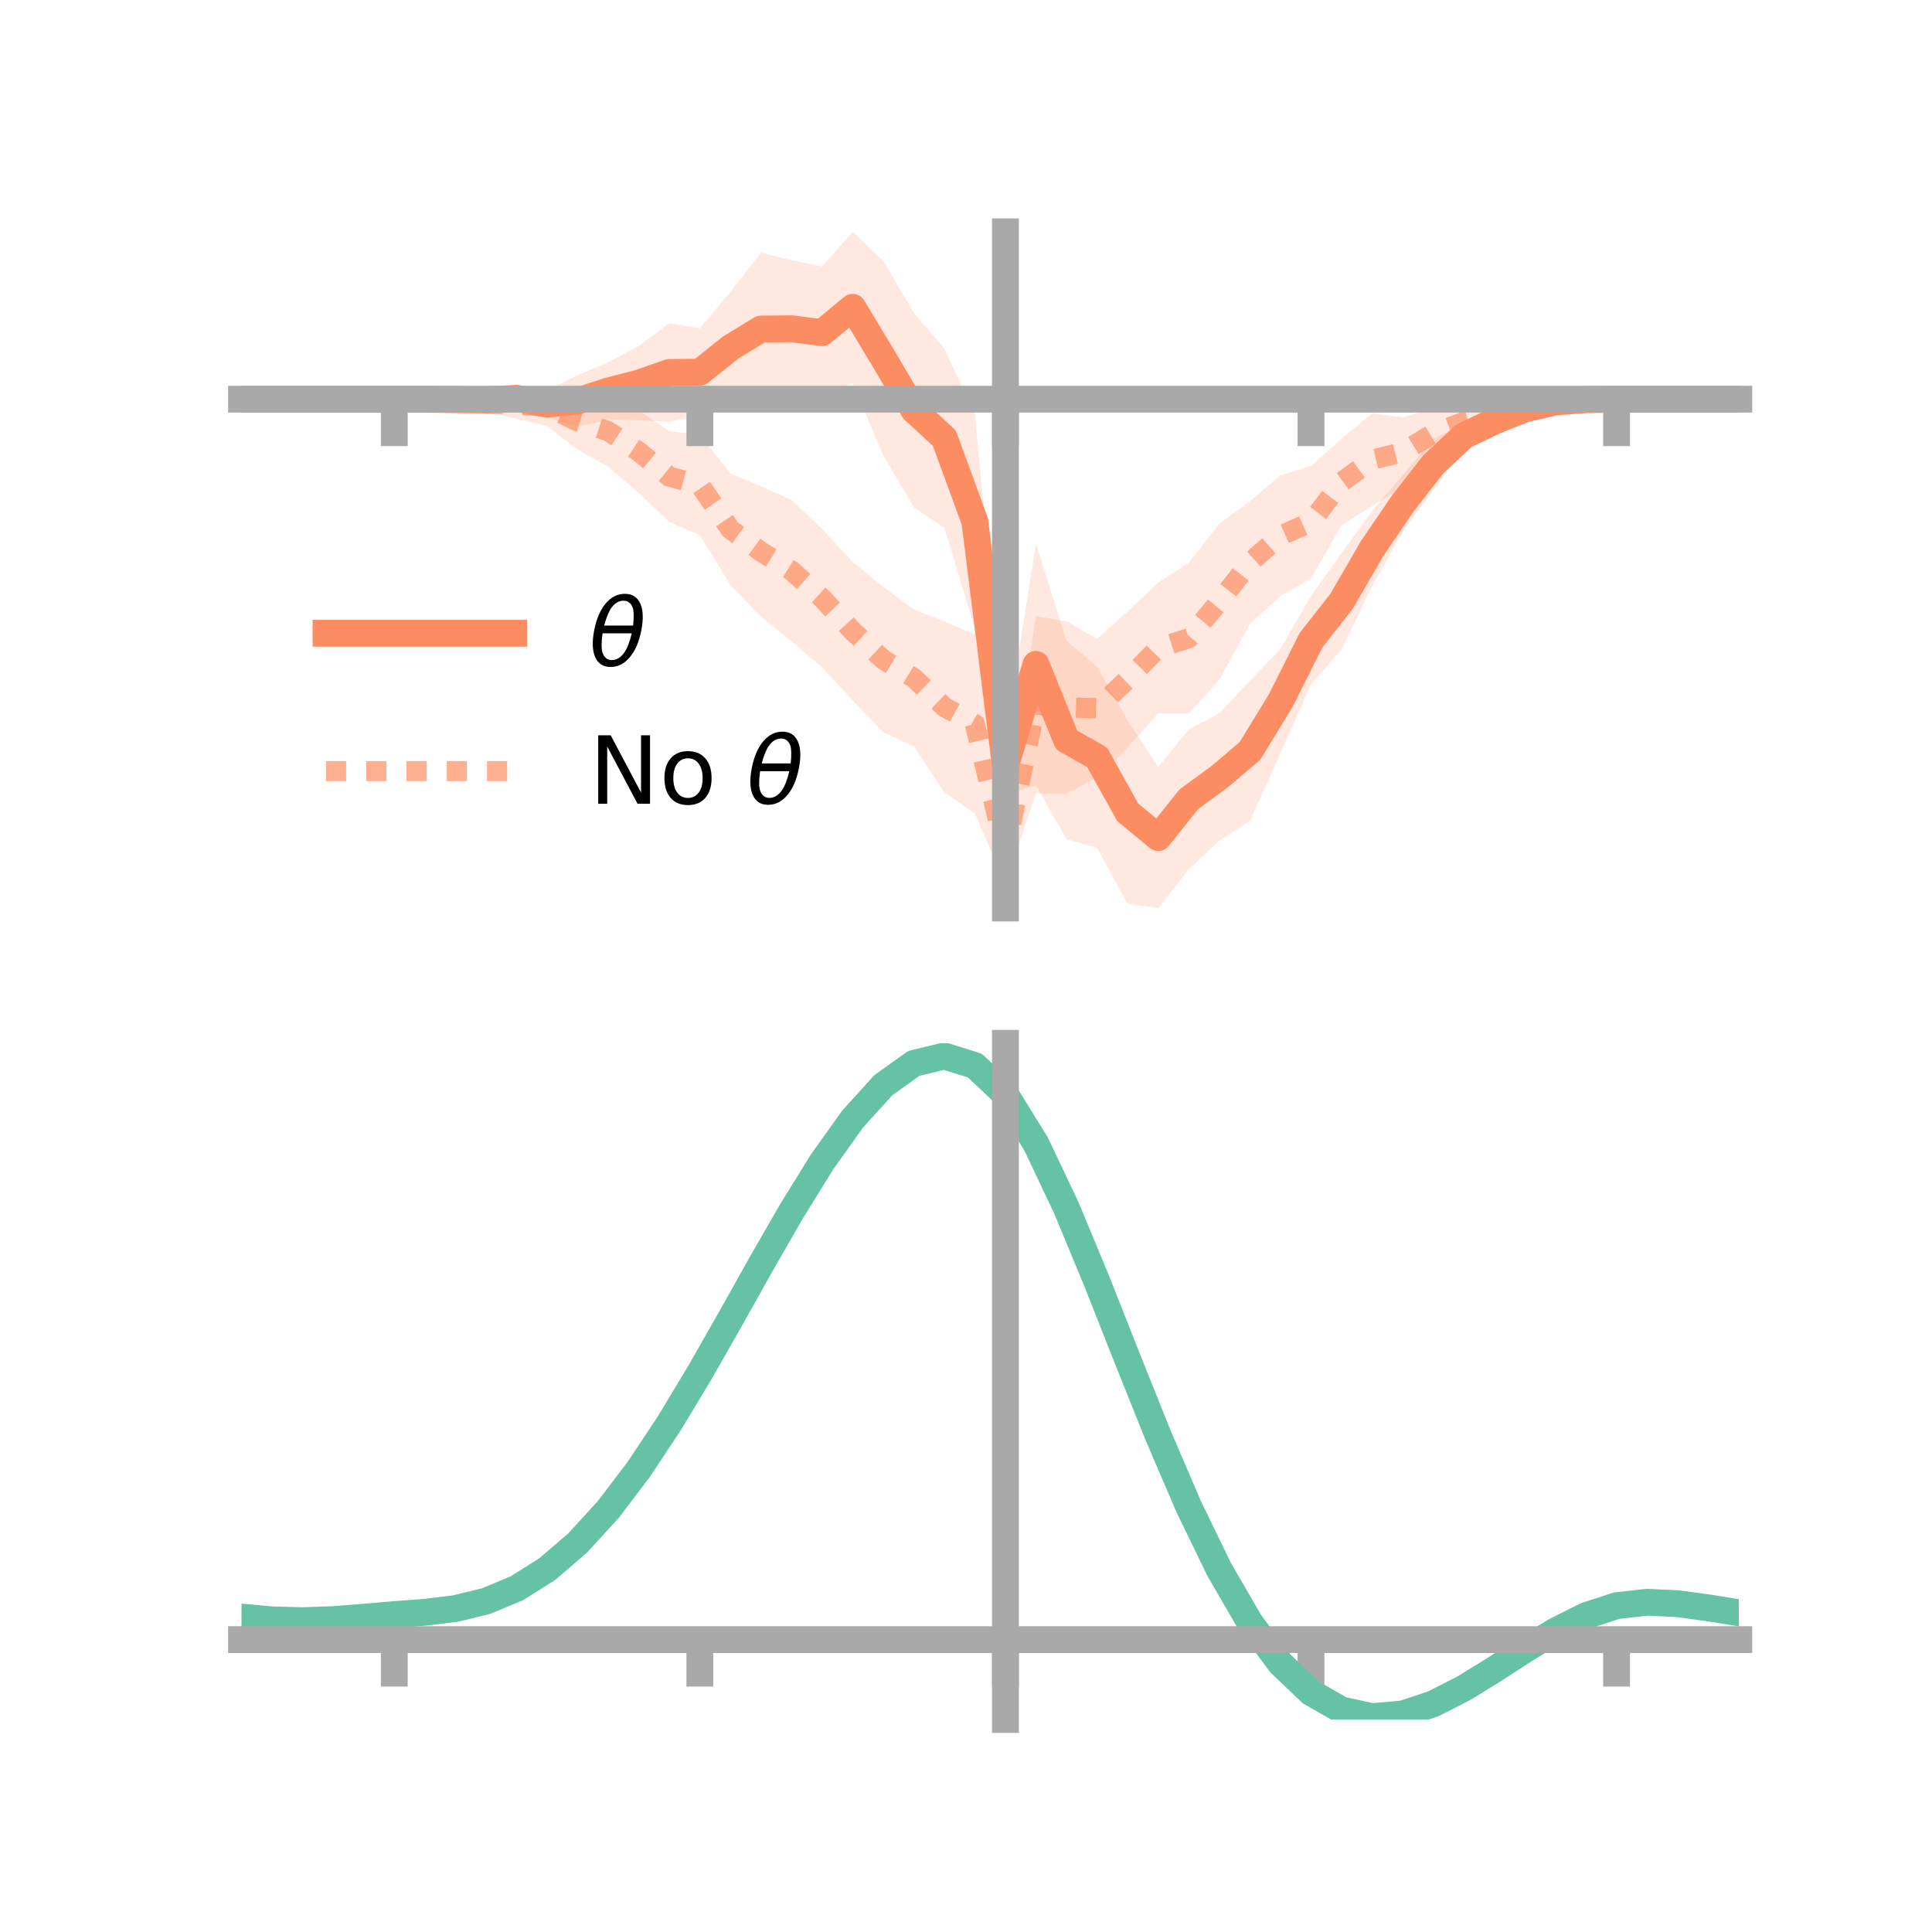 <?xml version="1.0" encoding="utf-8" standalone="no"?>
<!DOCTYPE svg PUBLIC "-//W3C//DTD SVG 1.1//EN"
  "http://www.w3.org/Graphics/SVG/1.1/DTD/svg11.dtd">
<!-- Created with matplotlib (https://matplotlib.org/) -->
<svg height="144pt" version="1.1" viewBox="0 0 144 144" width="144pt" xmlns="http://www.w3.org/2000/svg" xmlns:xlink="http://www.w3.org/1999/xlink">
 <defs>
  <style type="text/css">*{stroke-linecap:butt;stroke-linejoin:round;}</style>
 </defs>
 <g id="figure_1">
  <g id="patch_1">
   <path d="M 0 144 
L 144 144 
L 144 0 
L 0 0 
z
" style="fill:none;"/>
  </g>
  <g id="axes_1">
   <g id="patch_2">
    <path d="M 18 67.68 
L 129.6 67.68 
L 129.6 17.28 
L 18 17.28 
z
" style="fill:none;"/>
   </g>
   <g id="PolyCollection_1">
    <path clip-path="url(#p4f2d371637)" d="M 18 29.752 
L 18 29.752 
L 20.278 29.752 
L 22.555 29.752 
L 24.833 29.752 
L 27.11 29.752 
L 29.388 29.752 
L 31.665 29.654 
L 33.943 29.464 
L 36.22 29.031 
L 38.498 28.834 
L 40.776 29.122 
L 43.053 27.969 
L 45.331 26.991 
L 47.608 25.794 
L 49.886 24.087 
L 52.163 24.476 
L 54.441 21.76 
L 56.718 18.835 
L 58.996 19.396 
L 61.273 19.859 
L 63.551 17.28 
L 65.829 19.445 
L 68.106 23.305 
L 70.384 25.982 
L 72.661 30.898 
L 74.939 54.926 
L 77.216 40.514 
L 79.494 47.77 
L 81.771 49.694 
L 84.049 53.706 
L 86.327 57.172 
L 88.604 54.359 
L 90.882 53.169 
L 93.159 50.746 
L 95.437 48.38 
L 97.714 44.427 
L 99.992 41.233 
L 102.269 38.066 
L 104.547 35.419 
L 106.824 32.721 
L 109.102 31.529 
L 111.38 30.572 
L 113.657 29.647 
L 115.935 29.613 
L 118.212 29.702 
L 120.49 29.75 
L 122.767 29.752 
L 125.045 29.752 
L 127.322 29.752 
L 129.6 29.752 
L 129.6 29.752 
L 129.6 29.752 
L 127.322 29.752 
L 125.045 29.752 
L 122.767 29.752 
L 120.49 29.754 
L 118.212 29.885 
L 115.935 30.3 
L 113.657 31.319 
L 111.38 32.214 
L 109.102 33.444 
L 106.824 36.513 
L 104.547 39.66 
L 102.269 43.702 
L 99.992 48.402 
L 97.714 51.013 
L 95.437 56.144 
L 93.159 61.203 
L 90.882 62.649 
L 88.604 64.795 
L 86.327 67.68 
L 84.049 67.376 
L 81.771 63.193 
L 79.494 62.544 
L 77.216 58.524 
L 74.939 59.254 
L 72.661 46.833 
L 70.384 39.33 
L 68.106 37.806 
L 65.829 33.921 
L 63.551 28.533 
L 61.273 29.728 
L 58.996 29.609 
L 56.718 30.215 
L 54.441 30.071 
L 52.163 31.007 
L 49.886 31.433 
L 47.608 31.324 
L 45.331 31.294 
L 43.053 31.81 
L 40.776 31.123 
L 38.498 30.539 
L 36.22 30.586 
L 33.943 30.117 
L 31.665 29.859 
L 29.388 29.752 
L 27.11 29.752 
L 24.833 29.752 
L 22.555 29.752 
L 20.278 29.752 
L 18 29.752 
z
" style="fill:#fc8d62;fill-opacity:0.2;"/>
   </g>
   <g id="PolyCollection_2">
    <path clip-path="url(#p4f2d371637)" d="M 18 29.752 
L 18 29.752 
L 20.278 29.752 
L 22.555 29.752 
L 24.833 29.752 
L 27.11 29.752 
L 29.388 29.752 
L 31.665 29.676 
L 33.943 29.492 
L 36.22 29.45 
L 38.498 29.075 
L 40.776 28.845 
L 43.053 29.33 
L 45.331 29.493 
L 47.608 30.585 
L 49.886 32.142 
L 52.163 32.403 
L 54.441 35.306 
L 56.718 36.246 
L 58.996 37.266 
L 61.273 39.422 
L 63.551 41.881 
L 65.829 43.743 
L 68.106 45.433 
L 70.384 46.319 
L 72.661 47.304 
L 74.939 60.853 
L 77.216 45.934 
L 79.494 46.3 
L 81.771 47.624 
L 84.049 45.565 
L 86.327 43.421 
L 88.604 41.953 
L 90.882 39.027 
L 93.159 37.356 
L 95.437 35.424 
L 97.714 34.728 
L 99.992 32.695 
L 102.269 30.819 
L 104.547 31.105 
L 106.824 30.417 
L 109.102 30.043 
L 111.38 29.576 
L 113.657 29.362 
L 115.935 29.583 
L 118.212 29.604 
L 120.49 29.752 
L 122.767 29.752 
L 125.045 29.752 
L 127.322 29.752 
L 129.6 29.752 
L 129.6 29.752 
L 129.6 29.752 
L 127.322 29.752 
L 125.045 29.752 
L 122.767 29.752 
L 120.49 29.752 
L 118.212 29.879 
L 115.935 30.214 
L 113.657 30.721 
L 111.38 31.905 
L 109.102 32.846 
L 106.824 34.193 
L 104.547 36.309 
L 102.269 37.716 
L 99.992 39.169 
L 97.714 43.109 
L 95.437 44.426 
L 93.159 46.504 
L 90.882 50.659 
L 88.604 53.184 
L 86.327 53.178 
L 84.049 55.699 
L 81.771 57.951 
L 79.494 59.141 
L 77.216 59.137 
L 74.939 65.932 
L 72.661 60.628 
L 70.384 59.071 
L 68.106 55.626 
L 65.829 54.575 
L 63.551 52.206 
L 61.273 49.739 
L 58.996 47.799 
L 56.718 45.983 
L 54.441 43.603 
L 52.163 39.881 
L 49.886 38.909 
L 47.608 36.737 
L 45.331 34.787 
L 43.053 33.503 
L 40.776 31.771 
L 38.498 31.205 
L 36.22 30.701 
L 33.943 30.118 
L 31.665 29.889 
L 29.388 29.752 
L 27.11 29.752 
L 24.833 29.752 
L 22.555 29.752 
L 20.278 29.752 
L 18 29.752 
z
" style="fill:#fc8d62;fill-opacity:0.2;"/>
   </g>
   <g id="matplotlib.axis_1">
    <g id="xtick_1">
     <g id="line2d_1">
      <defs>
       <path d="M 0 0 
L 0 3.5 
" id="m10be145510" style="stroke:#a9a9a9;stroke-width:2;"/>
      </defs>
      <g>
       <use style="fill:#a9a9a9;stroke:#a9a9a9;stroke-width:2;" x="29.388" xlink:href="#m10be145510" y="29.752"/>
      </g>
     </g>
    </g>
    <g id="xtick_2">
     <g id="line2d_2">
      <g>
       <use style="fill:#a9a9a9;stroke:#a9a9a9;stroke-width:2;" x="52.163" xlink:href="#m10be145510" y="29.752"/>
      </g>
     </g>
    </g>
    <g id="xtick_3">
     <g id="line2d_3">
      <g>
       <use style="fill:#a9a9a9;stroke:#a9a9a9;stroke-width:2;" x="74.939" xlink:href="#m10be145510" y="29.752"/>
      </g>
     </g>
    </g>
    <g id="xtick_4">
     <g id="line2d_4">
      <g>
       <use style="fill:#a9a9a9;stroke:#a9a9a9;stroke-width:2;" x="97.714" xlink:href="#m10be145510" y="29.752"/>
      </g>
     </g>
    </g>
    <g id="xtick_5">
     <g id="line2d_5">
      <g>
       <use style="fill:#a9a9a9;stroke:#a9a9a9;stroke-width:2;" x="120.49" xlink:href="#m10be145510" y="29.752"/>
      </g>
     </g>
    </g>
   </g>
   <g id="matplotlib.axis_2"/>
   <g id="line2d_6">
    <path clip-path="url(#p4f2d371637)" d="M 18 29.752 
L 20.278 29.752 
L 22.555 29.752 
L 24.833 29.752 
L 27.11 29.752 
L 29.388 29.752 
L 31.665 29.756 
L 33.943 29.79 
L 36.22 29.808 
L 38.498 29.687 
L 40.776 30.122 
L 43.053 29.889 
L 45.331 29.142 
L 47.608 28.559 
L 49.886 27.76 
L 52.163 27.741 
L 54.441 25.915 
L 56.718 24.525 
L 58.996 24.503 
L 61.273 24.793 
L 63.551 22.906 
L 65.829 26.683 
L 68.106 30.556 
L 70.384 32.656 
L 72.661 38.866 
L 74.939 57.09 
L 77.216 49.519 
L 79.494 55.157 
L 81.771 56.443 
L 84.049 60.541 
L 86.327 62.426 
L 88.604 59.577 
L 90.882 57.909 
L 93.159 55.974 
L 95.437 52.262 
L 97.714 47.72 
L 99.992 44.818 
L 102.269 40.884 
L 104.547 37.539 
L 106.824 34.617 
L 109.102 32.486 
L 111.38 31.393 
L 113.657 30.483 
L 115.935 29.957 
L 118.212 29.793 
L 120.49 29.752 
L 122.767 29.752 
L 125.045 29.752 
L 127.322 29.752 
L 129.6 29.752 
" style="fill:none;stroke:#fc8d62;stroke-linecap:square;stroke-width:2;"/>
   </g>
   <g id="line2d_7">
    <path clip-path="url(#p4f2d371637)" d="M 18 29.752 
L 20.278 29.752 
L 22.555 29.752 
L 24.833 29.752 
L 27.11 29.752 
L 29.388 29.752 
L 31.665 29.783 
L 33.943 29.805 
L 36.22 30.075 
L 38.498 30.14 
L 40.776 30.308 
L 43.053 31.417 
L 45.331 32.14 
L 47.608 33.661 
L 49.886 35.525 
L 52.163 36.142 
L 54.441 39.455 
L 56.718 41.115 
L 58.996 42.533 
L 61.273 44.581 
L 63.551 47.043 
L 65.829 49.159 
L 68.106 50.529 
L 70.384 52.695 
L 72.661 53.966 
L 74.939 63.393 
L 77.216 52.535 
L 79.494 52.72 
L 81.771 52.788 
L 84.049 50.632 
L 86.327 48.3 
L 88.604 47.568 
L 90.882 44.843 
L 93.159 41.93 
L 95.437 39.925 
L 97.714 38.919 
L 99.992 35.932 
L 102.269 34.267 
L 104.547 33.707 
L 106.824 32.305 
L 109.102 31.445 
L 111.38 30.741 
L 113.657 30.042 
L 115.935 29.899 
L 118.212 29.741 
L 120.49 29.752 
L 122.767 29.752 
L 125.045 29.752 
L 127.322 29.752 
L 129.6 29.752 
" style="fill:none;stroke:#fc8d62;stroke-dasharray:1.5,1.5;stroke-dashoffset:0;stroke-opacity:0.7;stroke-width:1.5;"/>
   </g>
   <g id="patch_3">
    <path d="M 74.939 67.68 
L 74.939 17.28 
" style="fill:none;stroke:#a9a9a9;stroke-linecap:square;stroke-linejoin:miter;stroke-width:2;"/>
   </g>
   <g id="patch_4">
    <path d="M 129.6 67.68 
L 129.6 17.28 
" style="fill:none;"/>
   </g>
   <g id="patch_5">
    <path d="M 18 29.752 
L 129.6 29.752 
" style="fill:none;stroke:#a9a9a9;stroke-linecap:square;stroke-linejoin:miter;stroke-width:2;"/>
   </g>
   <g id="patch_6">
    <path d="M 18 17.28 
L 129.6 17.28 
" style="fill:none;"/>
   </g>
   <g id="legend_1">
    <g id="line2d_8">
     <path d="M 24.3 47.2 
L 38.3 47.2 
" style="fill:none;stroke:#fc8d62;stroke-linecap:square;stroke-width:2;"/>
    </g>
    <g id="line2d_9"/>
    <g id="text_1">
     <!-- $\theta$ -->
     <g transform="translate(43.9 49.65)scale(0.07 -0.07)">
      <defs>
       <path d="M 45.516 34.672 
L 14.453 34.672 
Q 12.359 20.062 14.5 13.875 
Q 17.188 6.25 24.469 6.25 
Q 31.781 6.25 37.359 13.922 
Q 42.234 20.656 45.516 34.672 
z
M 47.016 42.969 
Q 48.344 56.844 46.625 61.719 
Q 43.953 69.438 36.766 69.438 
Q 29.297 69.438 23.828 61.812 
Q 19.531 55.672 16.156 42.969 
z
M 38.188 76.766 
Q 49.906 76.766 54.594 66.406 
Q 59.281 56.109 55.719 37.844 
Q 52.203 19.625 43.453 9.281 
Q 34.766 -1.125 23.047 -1.125 
Q 11.281 -1.125 6.641 9.281 
Q 2 19.625 5.516 37.844 
Q 9.078 56.109 17.719 66.406 
Q 26.422 76.766 38.188 76.766 
z
" id="DejaVuSans-Oblique-952"/>
      </defs>
      <use transform="translate(0 0.234)" xlink:href="#DejaVuSans-Oblique-952"/>
     </g>
    </g>
    <g id="line2d_10">
     <path d="M 24.3 57.474 
L 38.3 57.474 
" style="fill:none;stroke:#fc8d62;stroke-dasharray:1.5,1.5;stroke-dashoffset:0;stroke-opacity:0.7;stroke-width:1.5;"/>
    </g>
    <g id="line2d_11"/>
    <g id="text_2">
     <!-- No $\theta$ -->
     <g transform="translate(43.9 59.924)scale(0.07 -0.07)">
      <defs>
       <path d="M 9.812 72.906 
L 23.094 72.906 
L 55.422 11.922 
L 55.422 72.906 
L 64.984 72.906 
L 64.984 0 
L 51.703 0 
L 19.391 60.984 
L 19.391 0 
L 9.812 0 
z
" id="DejaVuSans-78"/>
       <path d="M 30.609 48.391 
Q 23.391 48.391 19.188 42.75 
Q 14.984 37.109 14.984 27.297 
Q 14.984 17.484 19.156 11.844 
Q 23.344 6.203 30.609 6.203 
Q 37.797 6.203 41.984 11.859 
Q 46.188 17.531 46.188 27.297 
Q 46.188 37.016 41.984 42.703 
Q 37.797 48.391 30.609 48.391 
z
M 30.609 56 
Q 42.328 56 49.016 48.375 
Q 55.719 40.766 55.719 27.297 
Q 55.719 13.875 49.016 6.219 
Q 42.328 -1.422 30.609 -1.422 
Q 18.844 -1.422 12.172 6.219 
Q 5.516 13.875 5.516 27.297 
Q 5.516 40.766 12.172 48.375 
Q 18.844 56 30.609 56 
z
" id="DejaVuSans-111"/>
       <path id="DejaVuSans-32"/>
      </defs>
      <use transform="translate(0 0.234)" xlink:href="#DejaVuSans-78"/>
      <use transform="translate(74.805 0.234)" xlink:href="#DejaVuSans-111"/>
      <use transform="translate(135.986 0.234)" xlink:href="#DejaVuSans-32"/>
      <use transform="translate(167.773 0.234)" xlink:href="#DejaVuSans-Oblique-952"/>
     </g>
    </g>
   </g>
  </g>
  <g id="axes_2">
   <g id="patch_7">
    <path d="M 18 128.16 
L 129.6 128.16 
L 129.6 77.76 
L 18 77.76 
z
" style="fill:none;"/>
   </g>
   <g id="PolyCollection_3">
    <path clip-path="url(#pc712263909)" d="M 18 120.57 
L 18 120.488 
L 20.278 120.704 
L 22.555 120.764 
L 24.833 120.678 
L 27.11 120.493 
L 29.388 120.289 
L 31.665 120.115 
L 33.943 119.83 
L 36.22 119.272 
L 38.498 118.314 
L 40.776 116.864 
L 43.053 114.87 
L 45.331 112.324 
L 47.608 109.258 
L 49.886 105.74 
L 52.163 101.87 
L 54.441 97.778 
L 56.718 93.618 
L 58.996 89.564 
L 61.273 85.808 
L 63.551 82.546 
L 65.829 79.984 
L 68.106 78.322 
L 70.384 77.76 
L 72.661 78.486 
L 74.939 80.671 
L 77.216 84.404 
L 79.494 89.285 
L 81.771 94.864 
L 84.049 100.724 
L 86.327 106.499 
L 88.604 111.889 
L 90.882 116.658 
L 93.159 120.643 
L 95.437 123.745 
L 97.714 125.934 
L 99.992 127.239 
L 102.269 127.739 
L 104.547 127.548 
L 106.824 126.804 
L 109.102 125.661 
L 111.38 124.282 
L 113.657 122.83 
L 115.935 121.463 
L 118.212 120.334 
L 120.49 119.595 
L 122.767 119.341 
L 125.045 119.455 
L 127.322 119.772 
L 129.6 120.153 
L 129.6 120.261 
L 129.6 120.261 
L 127.322 119.905 
L 125.045 119.606 
L 122.767 119.503 
L 120.49 119.761 
L 118.212 120.509 
L 115.935 121.663 
L 113.657 123.075 
L 111.38 124.579 
L 109.102 126.007 
L 106.824 127.188 
L 104.547 127.957 
L 102.269 128.16 
L 99.992 127.666 
L 97.714 126.376 
L 95.437 124.228 
L 93.159 121.207 
L 90.882 117.343 
L 88.604 112.727 
L 86.327 107.511 
L 84.049 101.919 
L 81.771 96.24 
L 79.494 90.828 
L 77.216 86.092 
L 74.939 82.47 
L 72.661 80.356 
L 70.384 79.656 
L 68.106 80.202 
L 65.829 81.803 
L 63.551 84.267 
L 61.273 87.395 
L 58.996 90.992 
L 56.718 94.866 
L 54.441 98.837 
L 52.163 102.739 
L 49.886 106.428 
L 47.608 109.781 
L 45.331 112.708 
L 43.053 115.144 
L 40.776 117.064 
L 38.498 118.471 
L 36.22 119.409 
L 33.943 119.955 
L 31.665 120.231 
L 29.388 120.395 
L 27.11 120.585 
L 24.833 120.752 
L 22.555 120.825 
L 20.278 120.767 
L 18 120.57 
z
" style="fill:#66c2a5;fill-opacity:0.2;"/>
   </g>
   <g id="matplotlib.axis_3">
    <g id="xtick_6">
     <g id="line2d_12">
      <g>
       <use style="fill:#a9a9a9;stroke:#a9a9a9;stroke-width:2;" x="29.388" xlink:href="#m10be145510" y="122.208"/>
      </g>
     </g>
    </g>
    <g id="xtick_7">
     <g id="line2d_13">
      <g>
       <use style="fill:#a9a9a9;stroke:#a9a9a9;stroke-width:2;" x="52.163" xlink:href="#m10be145510" y="122.208"/>
      </g>
     </g>
    </g>
    <g id="xtick_8">
     <g id="line2d_14">
      <g>
       <use style="fill:#a9a9a9;stroke:#a9a9a9;stroke-width:2;" x="74.939" xlink:href="#m10be145510" y="122.208"/>
      </g>
     </g>
    </g>
    <g id="xtick_9">
     <g id="line2d_15">
      <g>
       <use style="fill:#a9a9a9;stroke:#a9a9a9;stroke-width:2;" x="97.714" xlink:href="#m10be145510" y="122.208"/>
      </g>
     </g>
    </g>
    <g id="xtick_10">
     <g id="line2d_16">
      <g>
       <use style="fill:#a9a9a9;stroke:#a9a9a9;stroke-width:2;" x="120.49" xlink:href="#m10be145510" y="122.208"/>
      </g>
     </g>
    </g>
   </g>
   <g id="matplotlib.axis_4"/>
   <g id="line2d_17">
    <path clip-path="url(#pc712263909)" d="M 18 120.529 
L 20.278 120.735 
L 22.555 120.795 
L 24.833 120.715 
L 27.11 120.539 
L 29.388 120.342 
L 31.665 120.173 
L 33.943 119.893 
L 36.22 119.34 
L 38.498 118.393 
L 40.776 116.964 
L 43.053 115.007 
L 45.331 112.516 
L 47.608 109.52 
L 49.886 106.084 
L 52.163 102.305 
L 54.441 98.307 
L 56.718 94.242 
L 58.996 90.278 
L 61.273 86.601 
L 63.551 83.407 
L 65.829 80.893 
L 68.106 79.262 
L 70.384 78.708 
L 72.661 79.421 
L 74.939 81.57 
L 77.216 85.248 
L 79.494 90.057 
L 81.771 95.552 
L 84.049 101.321 
L 86.327 107.005 
L 88.604 112.308 
L 90.882 117.001 
L 93.159 120.925 
L 95.437 123.987 
L 97.714 126.155 
L 99.992 127.453 
L 102.269 127.95 
L 104.547 127.752 
L 106.824 126.996 
L 109.102 125.834 
L 111.38 124.431 
L 113.657 122.952 
L 115.935 121.563 
L 118.212 120.421 
L 120.49 119.678 
L 122.767 119.422 
L 125.045 119.53 
L 127.322 119.839 
L 129.6 120.207 
" style="fill:none;stroke:#66c2a5;stroke-linecap:square;stroke-width:2;"/>
   </g>
   <g id="patch_8">
    <path d="M 74.939 128.16 
L 74.939 77.76 
" style="fill:none;stroke:#a9a9a9;stroke-linecap:square;stroke-linejoin:miter;stroke-width:2;"/>
   </g>
   <g id="patch_9">
    <path d="M 129.6 128.16 
L 129.6 77.76 
" style="fill:none;"/>
   </g>
   <g id="patch_10">
    <path d="M 18 122.208 
L 129.6 122.208 
" style="fill:none;stroke:#a9a9a9;stroke-linecap:square;stroke-linejoin:miter;stroke-width:2;"/>
   </g>
   <g id="patch_11">
    <path d="M 18 77.76 
L 129.6 77.76 
" style="fill:none;"/>
   </g>
  </g>
 </g>
 <defs>
  <clipPath id="p4f2d371637">
   <rect height="50.4" width="111.6" x="18" y="17.28"/>
  </clipPath>
  <clipPath id="pc712263909">
   <rect height="50.4" width="111.6" x="18" y="77.76"/>
  </clipPath>
 </defs>
</svg>
